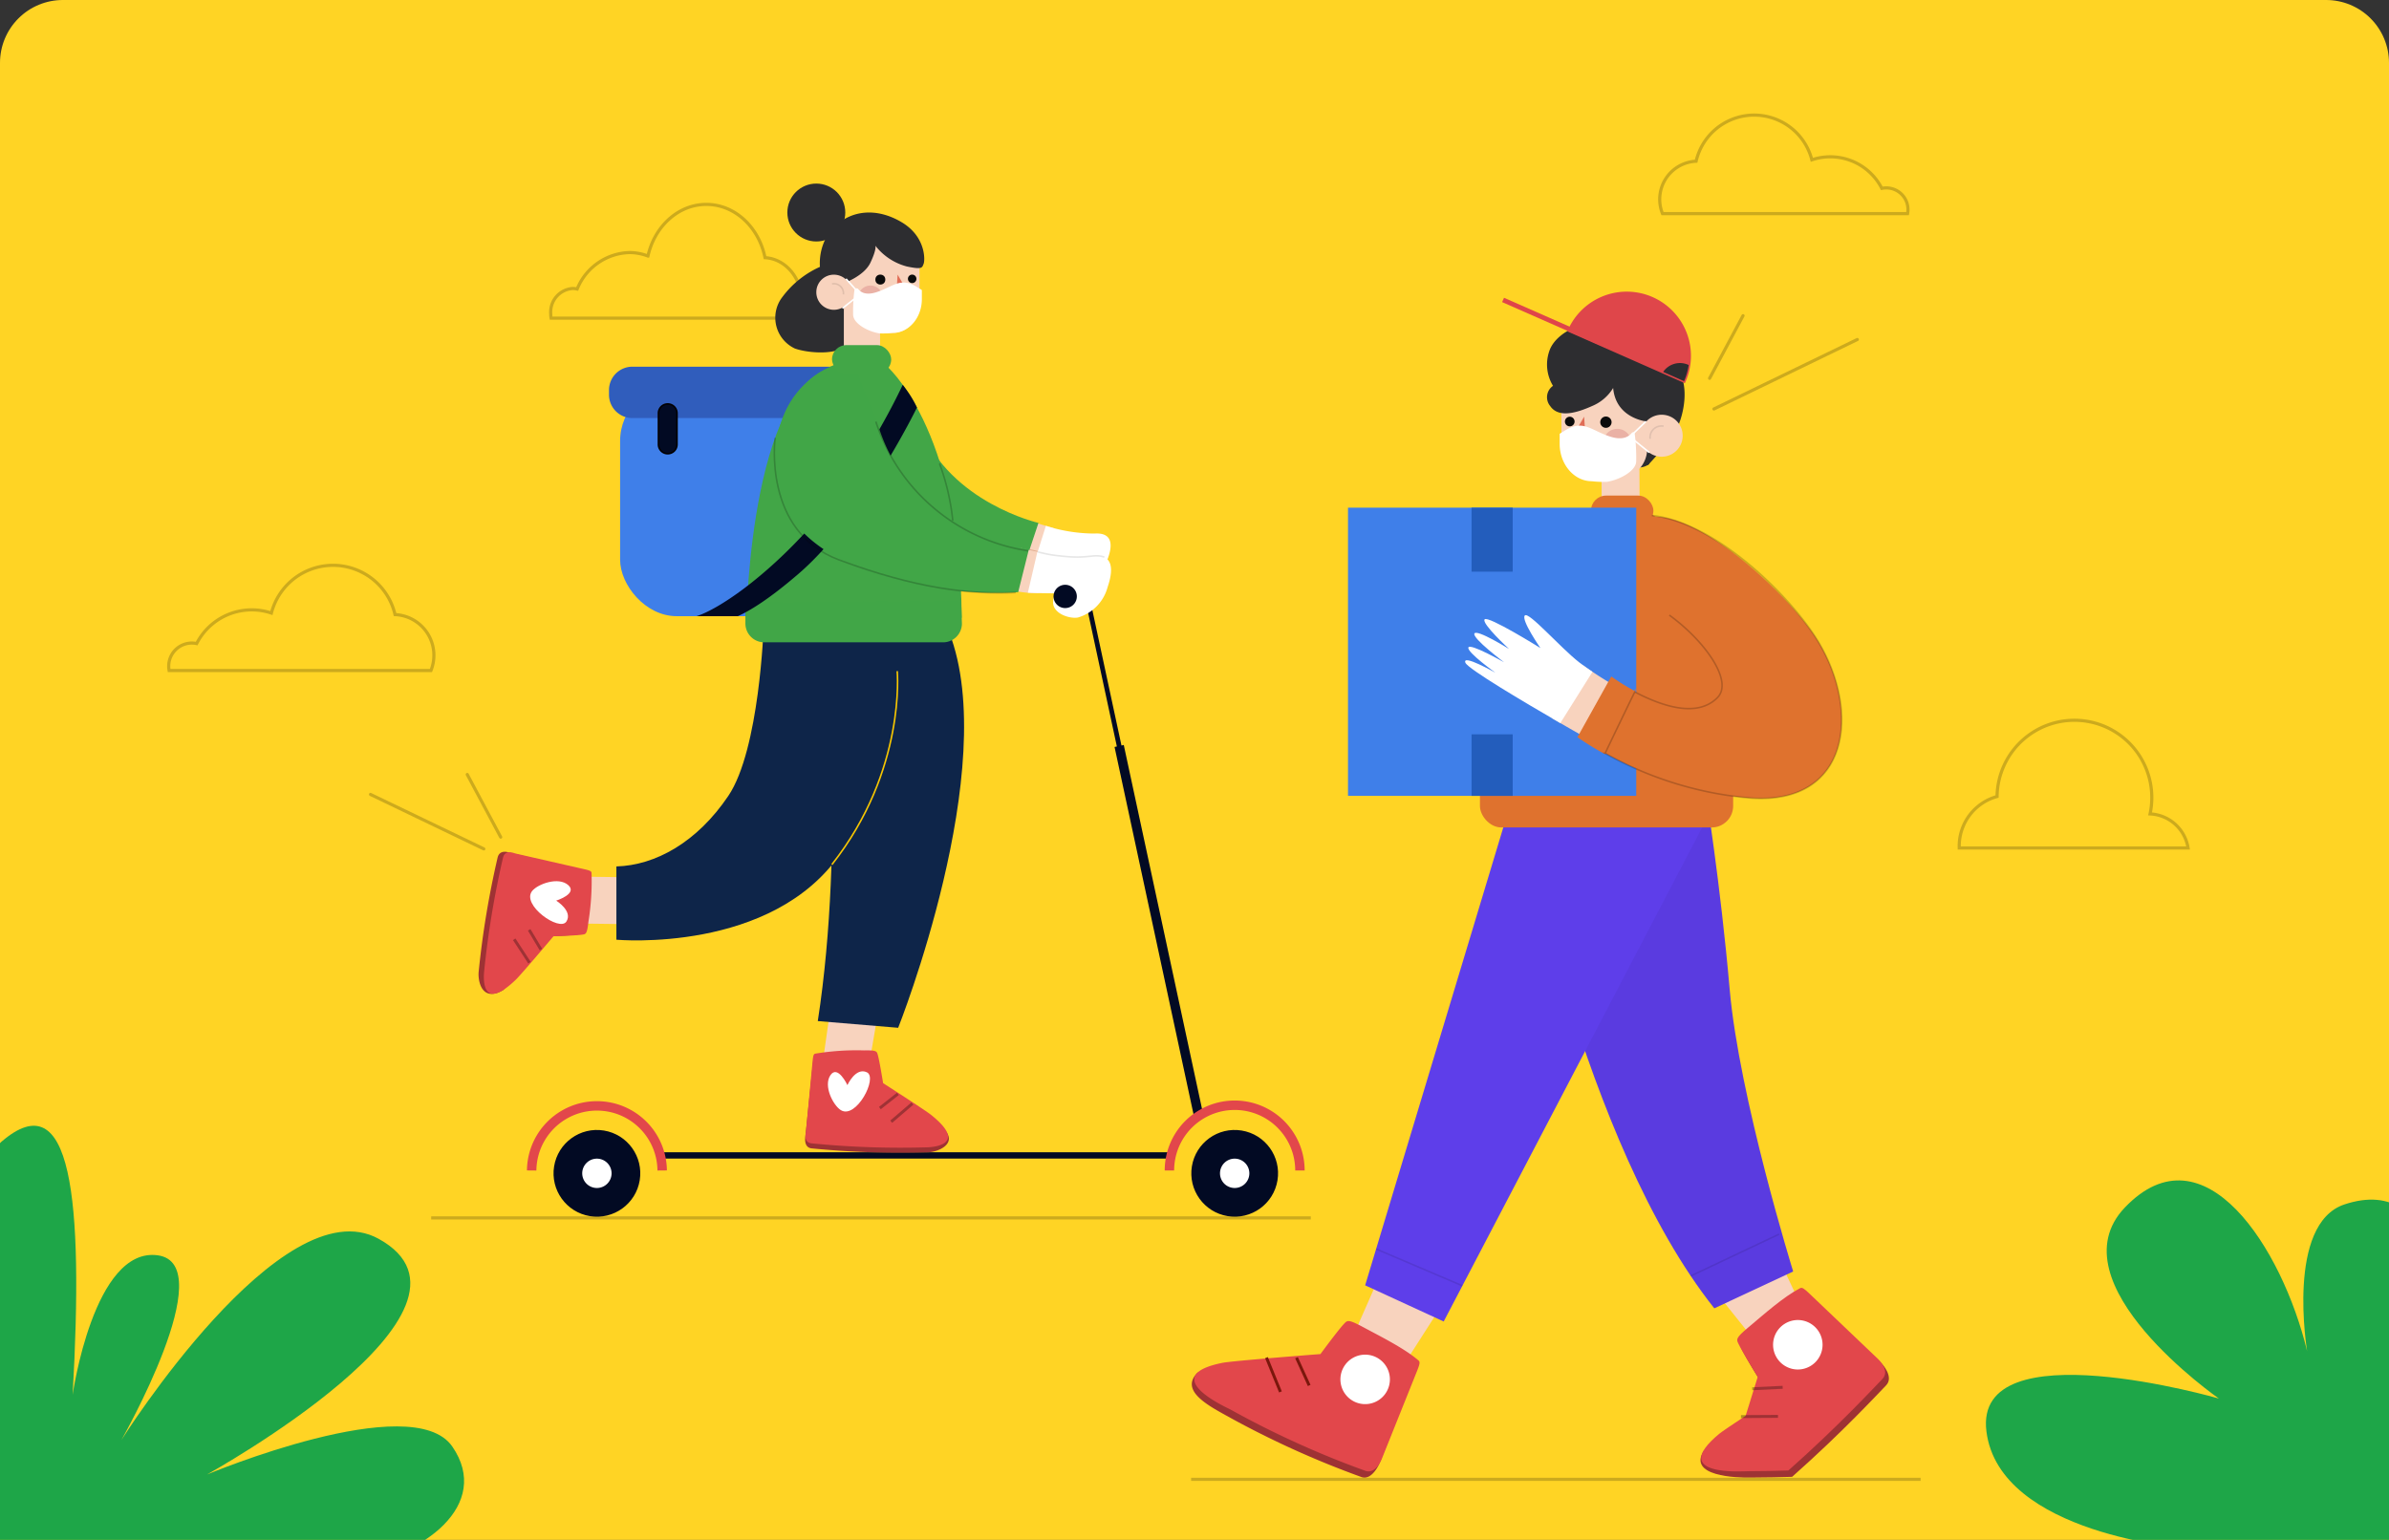 <svg xmlns="http://www.w3.org/2000/svg" width="380" height="245" viewBox="0 0 380 245">
    <rect x="0" y="0" width="380" height="245" fill="#333333" stroke="none"/>
    <defs>
        <clipPath id="clip-path">
            <path id="사각형_8335" d="M10 0h360a10 10 0 0 1 10 10v235H0V10A10 10 0 0 1 10 0z" class="cls-1" transform="translate(0 7)"/>
        </clipPath>
        <clipPath id="clip-path-2">
            <path id="사각형_8249" fill="#37c7b0" stroke="#707070" d="M0 0H380V112H0z" transform="translate(0 141)"/>
        </clipPath>
        <clipPath id="clip-path-3">
            <path id="사각형_8288" fill="#fff" stroke="#707070" d="M0 0H380V148H0z" transform="translate(0 20)"/>
        </clipPath>
        <style>
            .cls-1,.cls-11,.cls-12,.cls-16,.cls-19,.cls-20,.cls-31,.cls-43,.cls-54,.cls-9{fill:none}.cls-17{fill:#fff}.cls-7{fill:#1ea648}.cls-54{opacity:.2}.cls-11,.cls-12,.cls-16,.cls-19,.cls-54,.cls-9{stroke:#000}.cls-16,.cls-19,.cls-20,.cls-26,.cls-31,.cls-38,.cls-43,.cls-9{stroke-miterlimit:10}.cls-11,.cls-12,.cls-9{stroke-width:.5px}.cls-12{stroke-linecap:round}.cls-13{fill:#f8d3be}.cls-14{fill:#9e3234}.cls-15{fill:#e2474b}.cls-16,.cls-20{stroke-width:.467px}.cls-16{opacity:.3}.cls-19,.cls-26,.cls-31,.cls-38,.cls-54{stroke-width:.25px}.cls-19{opacity:.1}.cls-20{stroke:#7b170c}.cls-22{fill:#df722e}.cls-23{fill:#2d2d30}.cls-25{fill:#0c0c0c}.cls-26{fill:snow;stroke:#0c0c0c}.cls-27{fill:#e06d57}.cls-28{fill:#eab1a5}.cls-31{stroke:#fff}.cls-33{fill:#3f7fe9}.cls-34{fill:#235dbc}.cls-38,.cls-42{fill:#020a23}.cls-38{stroke:#020001}.cls-43{stroke-width:1.5px;stroke:#e2474b}.cls-46{fill:#42a647}.cls-48{fill:#0e2549}.cls-49{fill:#41a647}
        </style>
    </defs>
    <g id="_2" clip-path="url(#clip-path)" transform="translate(0 -7)">
        <path id="사각형_8250" d="M10 0h360a10 10 0 0 1 10 10v188H0V10A10 10 0 0 1 10 0z" class="cls-1" transform="translate(0 7)"/>
        <path id="사각형_8289" fill="#ffd424" d="M10 0h360a10 10 0 0 1 10 10v235H0V10A10 10 0 0 1 10 0z" transform="translate(0 7)"/>
        <g id="마스크_그룹_1" clip-path="url(#clip-path-2)" transform="translate(0 -1)">
            <path id="패스_7932" d="M647.158 451.973s-29.53-5.269-29.841-21.882 37.324-1.3 37.324-1.3-24.4-21.061-11.664-31.818c13.865-11.714 24.21 9.108 26.41 25.793 0 0-1.265-20.5 8.364-22.6 15.627-3.411 16.727 17.5 11.225 43.467s-32.354 9.419-41.818 8.34z" class="cls-7" transform="rotate(-6.02 -1381.542 3198.44)"/>
            <path id="패스_7934" d="M-19.56 430.406s-3.939-54.721 5.942-62.647c11.445-9.181 12.765 9.385 9.9 40.638 0 0 4.182-23.46 14.306-21.7S3.77 415.88 3.77 415.88s26.884-39.6 42-30.592c19.94 11.884-28.57 36.534-28.57 36.534s33.106-12.545 39.147-3.081-5.224 17.387-16.683 18.487-58.795 3.724-59.224-6.822z" class="cls-7" transform="rotate(-2 -5108.724 -118.343)"/>
        </g>
        <g id="그룹_4315" opacity="0.2">
            <path id="선_39" d="M0 0L139.916 0" class="cls-9" transform="translate(68.584 200.776)"/>
            <path id="선_41" d="M0 0L116.041 0" class="cls-9" transform="translate(189.459 242.369)"/>
            <g id="마스크_그룹_3" clip-path="url(#clip-path-3)">
                <path id="패스_7978" d="M667.047 79.789a6.483 6.483 0 0 0-5.712-8.9 10.123 10.123 0 0 0-19.665-.24 9.831 9.831 0 0 0-11.888 4.851 3.68 3.68 0 0 0-4.381 4.289z" class="cls-11" transform="translate(-598.5 33.896)"/>
                <path id="패스_7979" d="M478.985 102.677a7.872 7.872 0 0 0 .446-2.619c0-3.765-2.6-6.829-5.855-7.007-.981-4.854-4.787-8.476-9.337-8.476-4.469 0-8.223 3.492-9.284 8.216a8.255 8.255 0 0 0-2.963-.553 9.261 9.261 0 0 0-8.294 5.8 3.073 3.073 0 0 0-.717-.085 3.765 3.765 0 0 0-3.492 3.988 4.57 4.57 0 0 0 .062.735z" class="cls-11" transform="translate(-351.89 -45.054)"/>
                <path id="패스_8051" d="M79.322 57.225l5.321 9.968" class="cls-12" transform="translate(-5 73)"/>
                <path id="패스_8054" d="M84.643 57.225l-5.321 9.968" class="cls-12" transform="translate(192.61)"/>
                <path id="패스_8052" d="M64.933 62.4l18.021 8.666" class="cls-12" transform="translate(-6 71)"/>
                <path id="패스_8053" d="M87.743 60.016l-22.81 11.053" class="cls-12" transform="translate(207.689 1)"/>
                <path id="패스_8055" d="M34 120.245a6.068 6.068 0 0 1 5.347-8.334 9.476 9.476 0 0 1 18.409-.224 9.2 9.2 0 0 1 11.128 4.543 3.446 3.446 0 0 1 4.1 4.015z" class="cls-11" transform="translate(230.441 -79.259)"/>
                <path id="패스_8056" d="M663.53 202.353h-36.394c0-.1-.008-.195-.008-.294a8.186 8.186 0 0 1 6.02-7.893 12.307 12.307 0 1 1 24.337 2.764 6.427 6.427 0 0 1 6.045 5.423z" class="cls-11" transform="translate(-315.491 -60.433)"/>
            </g>
        </g>
        <g id="그룹_4319" transform="translate(-40 24.56)">
            <path id="패스_7522" d="M629.214 364.283l-4.692-9.946-10.187 6.4 7.345 9.184s7.937-4.931 7.534-5.638z" class="cls-13" transform="translate(-303.072 -174.806)"/>
            <path id="패스_8050" d="M641.132 380.8l-10.839-10.065c-.939-.9-1.224-1.086-1.555-.913-2.636 1.375-5.658 4.084-8.206 6.216-2.051 1.717-1.926 1.912-1.6 2.6.625 1.342 3.081 5.276 3.081 5.276s-.919 2.927-1.926 6.206c-2.056 1.355-6.787 4.158-7.225 4.521-2.679 4.115 5.151 4.36 7.568 4.3 2.365-.011 4.508-.051 6.454-.112 8.206-7.279 13.79-13.381 14.938-14.543 1.339-1.364-.69-3.486-.69-3.486z" class="cls-14" transform="translate(-301.824 -181.415)"/>
            <path id="패스_7523" d="M641.14 381.074l-10.847-10.342c-.939-.9-1.224-1.086-1.555-.913-2.636 1.375-5.658 4.084-8.206 6.216-2.051 1.717-1.926 1.912-1.6 2.6.625 1.342 3.081 5.276 3.081 5.276s-.919 2.927-1.926 6.206c-2.056 1.355-3.776 2.514-4.214 2.877-8.246 6.837 3.937 5.942 4.557 5.939 2.365-.011 4.508-.051 6.454-.112 8.206-7.279 13.79-13.381 14.938-14.543 1.339-1.356-.682-3.204-.682-3.204z" class="cls-15" transform="translate(-302.42 -182.415)"/>
            <path id="선_7" d="M4.843 0L0 0.231" class="cls-16" transform="translate(318.711 203.17)"/>
            <path id="선_8" d="M5.89 0L0 0.038" class="cls-16" transform="translate(316.922 207.793)"/>
            <path id="패스_7524" d="M635.687 382.913a3.935 3.935 0 1 0 4.722-2.946 3.935 3.935 0 0 0-4.722 2.946z" class="cls-17" transform="translate(-313.555 -187.4)"/>
            <path id="패스_7525" fill="#5a3be0" d="M587.08 295.907l12.544-5.86s-8.6-27.744-10.1-44.9c-1.474-16.905-3.865-31.695-3.865-31.695l-29.448 3.468s9.798 52.485 30.869 78.987z" transform="translate(-274.398 -105.304)"/>
            <path id="선_9" d="M0 6.645L14.041 0" class="cls-19" transform="translate(308.934 178.809)"/>
            <path id="패스_7526" d="M512.778 377.278l6-9.373-9.766-5.451-4.728 10.767s8.055 4.743 8.494 4.057z" class="cls-13" transform="translate(-248.779 -178.811)"/>
            <path id="패스_8049" d="M489.278 388.241l-5.336 13.6s-1.2 2.874-2.964 2.132a147 147 0 0 1-21.405-9.746c-3.071-1.7-7.4-4.051-4.546-6.841 1.6-.32 18.933-1.942 18.933-1.942s2.741-3.741 3.754-4.82c.523-.557.658-.745 3.014.521 2.927 1.574 6.564 3.374 8.82 5.31.283.245.213.581-.27 1.786z" class="cls-14" transform="translate(-224.523 -186.564)"/>
            <path id="패스_7527" d="M489.278 388.241l-5.578 13.913s-.965 2.563-2.727 1.821a147 147 0 0 1-21.405-9.746c-.547-.292-11.694-5.288-1.191-7.391 1.6-.32 15.578-1.392 15.578-1.392s2.741-3.741 3.754-4.82c.523-.557.658-.745 3.014.521 2.927 1.574 6.564 3.374 8.82 5.31.288.243.218.579-.265 1.784z" class="cls-15" transform="translate(-223.92 -187.564)"/>
            <path id="선_10" d="M2.014 4.411L0 0" class="cls-20" transform="translate(246.227 198.463)"/>
            <path id="선_11" d="M2.223 5.454L0 0" class="cls-20" transform="translate(241.449 198.448)"/>
            <path id="패스_7528" d="M503.088 390.785a3.935 3.935 0 1 0 4.489 3.289 3.935 3.935 0 0 0-4.489-3.289z" class="cls-17" transform="translate(-246.543 -192.764)"/>
            <path id="패스_7529" fill="#5e3eea" d="M507.519 287.727l12.493 5.754 44.017-84.165-31.344-5.028z" transform="translate(-250.375 -100.782)"/>
            <path id="패스_7530" d="M509.263 357.56l13.723 5.85z" class="cls-19" transform="translate(-250.375 -176.396)"/>
            <rect id="사각형_8101" width="40.276" height="12.187" class="cls-22" rx="3.417" transform="translate(275.404 101.906)"/>
            <path id="패스_7532" d="M578.433 126.738s11.439 4.486 14.94 22.806c2.532 13.248 0 16.774 0 16.774l-33.982-1.469s-.519-24.133 10.129-36.967z" class="cls-22" transform="translate(-275.963 -62.524)"/>
            <path id="패스_7533" d="M593.636 108.546a2.819 2.819 0 0 0 1.465-.488c.443-.429-.1-3.315-.421-3.209s-1.021 3.593-1.044 3.697z" class="cls-23" transform="translate(-292.857 -51.724)"/>
            <path id="패스_7534" d="M581.514 99.459a4.794 4.794 0 0 0 1.257-3.253l-.026-5.428a4.834 4.834 0 0 0-4.844-4.8l-3.987.02a4.833 4.833 0 0 0-4.8 4.843l.027 5.428a4.833 4.833 0 0 0 4.843 4.8l1.529-.008.015 3.017a2.573 2.573 0 0 0 2.578 2.553h.9a2.573 2.573 0 0 0 2.553-2.578l-.021-4.235a2.562 2.562 0 0 0-.024-.359z" class="cls-13" transform="translate(-280.762 -42.417)"/>
            <path id="패스_7535" d="M575.118 77.041a7.077 7.077 0 0 1-3.277 2.842c-2.357 1.057-5.371 2.039-6.736.033a2.2 2.2 0 0 1 .448-3.215 6.518 6.518 0 0 1-.455-5.882c1.379-3.142 6.826-5.3 10.938-3.577s4.358 4.469 4.358 4.469 1.854-.822 4.538 1.836 1.339 8.394.051 10.414a41.286 41.286 0 0 1-4.271 5.286c-.4.261-.057-.962.011-1.988A3.034 3.034 0 0 0 580.5 86l.155-3.6s-5.087-.367-5.537-5.359z" class="cls-23" transform="translate(-278.527 -32.872)"/>
            <path id="패스_7536" d="M600.7 99.048a3.34 3.34 0 1 1-3.21-3.467 3.34 3.34 0 0 1 3.21 3.467z" class="cls-13" transform="translate(-293.051 -47.152)"/>
            <path id="패스_7537" d="M600.832 98.266a3.269 3.269 0 0 1 .663 2.212 3.333 3.333 0 0 1-5.823 1.941" class="cls-1" transform="translate(-293.863 -48.478)"/>
            <path id="패스_7538" fill="none" stroke="#020a23" stroke-miterlimit="10" stroke-width="0.25px" d="M596.981 101.16a1.815 1.815 0 0 1 2.145-2" opacity="0.1" transform="translate(-294.508 -48.909)"/>
            <path id="패스_7539" d="M583.128 97.035a.9.9 0 1 1-.9-.894.9.9 0 0 1 .9.894z" class="cls-25" transform="translate(-286.787 -47.43)"/>
            <path id="패스_7540" d="M571.769 96.961A.767.767 0 1 1 571 96.2a.767.767 0 0 1 .769.761z" class="cls-25" transform="translate(-281.313 -47.457)"/>
            <path id="패스_7541" d="M574.992 104.561s.458 1.314 1.414 1.4 1.7-.976 1.746-1.8z" class="cls-26" transform="translate(-283.66 -51.385)"/>
            <path id="패스_7542" d="M575.034 96.175l.2 3.06-1.466-.883z" class="cls-27" transform="translate(-283.057 -47.446)"/>
            <path id="패스_7543" d="M586.725 102.235a2.234 2.234 0 1 1-2.245-2.223 2.234 2.234 0 0 1 2.245 2.223z" class="cls-28" transform="translate(-287.244 -49.339)"/>
            <path id="패스_7544" d="M570.01 101.327a1.714 1.714 0 0 0-.394.05l.012 2.317a4.779 4.779 0 0 0 .113 1.009 1.719 1.719 0 0 0 .286.024 1.7 1.7 0 1 0-.017-3.4z" class="cls-28" transform="translate(-281.008 -49.988)"/>
            <rect id="사각형_8102" width="9.922" height="4.781" class="cls-22" rx="2.391" transform="translate(293.07 61.292)"/>
            <path id="선_12" fill="#fff" stroke="#df464a" stroke-miterlimit="10" stroke-width="0.75px" d="M16.483 7.256L0 0" transform="translate(279.082 30.162)"/>
            <path id="패스_7545" fill="#df464a" stroke="#df464a" stroke-miterlimit="10" stroke-width="0.5px" d="M585.172 60.24a9.965 9.965 0 0 0-13.141 5.091l18.233 8.05a9.965 9.965 0 0 0-5.092-13.141z" transform="translate(-282.395 -30.298)"/>
            <path id="패스_7546" d="M601.452 82.732l3.326 1.469a9.951 9.951 0 0 0 .733-2.566c-.026-.012-.051-.027-.078-.039a3.239 3.239 0 0 0-3.981 1.136z" class="cls-23" transform="translate(-296.908 -41.117)"/>
            <path id="패스_7547" d="M569.577 99.689c2.853-1.682 4.1.156 7.158 1.095 1.922.591 2.879-.058 3.325-.62a.259.259 0 0 1 .465.126 29.278 29.278 0 0 1 .233 4.424c-.031 1.417-2.409 2.849-4.621 3.228a15.269 15.269 0 0 1-2.443-.093c-2.808 0-5.106-2.681-5.106-5.957V100.3c.279-.179.602-.383.989-.611z" class="cls-17" transform="translate(-280.504 -48.843)"/>
            <path id="선_13" d="M1.955 0L0 1.88" class="cls-31" transform="translate(299.854 49.486)"/>
            <path id="패스_8061" fill="none" stroke="#fff" stroke-width="0.25px" d="M2.149 1.918L-.2.009" transform="translate(300.199 52.524)"/>
            <path id="사각형_8103" d="M0 0H45.847V45.847H0z" class="cls-33" transform="translate(254.418 63.215)"/>
            <path id="사각형_8104" d="M0 0H6.542V10.178H0z" class="cls-34" transform="translate(274.07 63.215)"/>
            <path id="사각형_8105" d="M0 0H6.542V9.784H0z" class="cls-34" transform="translate(274.07 99.278)"/>
            <path id="패스_7548" d="M566.132 182.7c3.4 1.975 6.083 3.491 6.083 3.491l5.519-7.761a61.714 61.714 0 0 1-6.591-4.115z" class="cls-13" transform="translate(-279.291 -85.994)"/>
            <path id="패스_7549" d="M559.158 167.533c-.713-.48-1.428-.986-2.092-1.5-3.063-2.384-8.07-8.18-8.675-7.46s2.491 5.173 2.491 5.173-8.353-5.215-8.879-4.563 3.887 4.709 3.887 4.709-5.167-3.219-5.513-2.454 4.722 4.57 4.722 4.57-5.48-3.118-5.683-2.342 4.3 4 4.3 4-5.343-3.035-4.77-1.588c.388.98 9.357 6.287 15.1 9.607z" class="cls-17" transform="translate(-265.857 -78.197)"/>
            <path id="패스_7550" d="M612.618 147.444c-2.711-4.5-9.746-11.879-16.618-16.27-3.234-2.066-6.431-3.469-9.125-3.6-.643-.031-.329 1.42-.908 1.543l2.971 14.129c5.608 5.3 10.377 10.335 7.668 13.109-5.236 5.364-16.859-3.168-16.859-3.168l-5.26 9.44s12.05 8.749 27.566 9.739 17.332-13.697 10.565-24.922z" class="cls-22" transform="translate(-283.412 -62.938)"/>
            <path id="패스_7551" fill="#df722e" stroke="#df722e" stroke-miterlimit="10" stroke-width="0.25px" d="M574.487 187.57a44.676 44.676 0 0 0 4.188 2.576l4.75-9.748a34.419 34.419 0 0 1-3.677-2.268z" transform="translate(-283.412 -87.877)"/>
            <path id="패스_7559" fill="none" stroke="#000" stroke-miterlimit="10" stroke-width="0.25px" d="M588.938 143.069c5.634 4.082 10.216 10.5 7.668 13.109-3.267 3.347-9.022 1.284-13.161-.887-.875 1.751-3.9 8.034-4.715 9.767a57.106 57.106 0 0 0 23.323 7.131c15.517.991 17.332-13.7 10.565-24.925-4.186-6.942-16.143-18.95-26.461-20.052" opacity="0.2" transform="translate(-283.412 -62.758)"/>
        </g>
        <g id="w" transform="translate(10)">
            <rect id="사각형_8285" width="36.858" height="36.858" class="cls-33" rx="8.991" transform="translate(88.635 68.18)"/>
            <path id="사각형_8286" fill="#305dbc" d="M3.719 0h32.953a3.719 3.719 0 0 1 3.719 3.719v.738a3.72 3.72 0 0 1-3.72 3.72H3.719A3.719 3.719 0 0 1 0 4.457v-.738A3.719 3.719 0 0 1 3.719 0z" transform="translate(86.869 65.343)"/>
            <path id="패스_7981" d="M148.979 158.453a1.475 1.475 0 0 1-1.475-1.475v-4.968a1.475 1.475 0 0 1 1.475-1.475 1.475 1.475 0 0 1 1.475 1.475v4.968a1.475 1.475 0 0 1-1.475 1.475z" class="cls-38" transform="translate(-52.77 -79.264)"/>
            <path id="패스_7982" d="M191.826 157.6a1.475 1.475 0 0 1-1.475-1.475v-4.968a1.475 1.475 0 0 1 1.475-1.474 1.475 1.475 0 0 1 1.475 1.474v4.968a1.475 1.475 0 0 1-1.475 1.475z" class="cls-38" transform="translate(-73.908 -78.846)"/>
            <path id="선_30" fill="none" stroke="#020a23" stroke-miterlimit="10" stroke-width="0.75px" d="M0 0L5.62 26.145" transform="translate(162.756 101.219)"/>
            <path id="선_31" fill="none" stroke="#020a23" stroke-miterlimit="10" stroke-width="1.5px" d="M0 0L12.657 58.881" transform="translate(168.016 125.688)"/>
            <path id="선_32" fill="none" stroke="#020a23" stroke-miterlimit="10" d="M0 0L81.876 0" transform="translate(94.73 190.837)"/>
            <circle id="타원_1008" cx="6.899" cy="6.899" r="6.899" class="cls-42" transform="rotate(-80.783 155.691 54.425)"/>
            <path id="패스_7983" d="M128.244 389.866a2.334 2.334 0 1 1-2.334-2.334 2.334 2.334 0 0 1 2.334 2.334z" class="cls-17" transform="translate(-40.965 -196.183)"/>
            <path id="패스_7984" d="M107.7 381.136a10.38 10.38 0 0 1 20.759 0" class="cls-43" transform="translate(-33.131 -187.906)"/>
            <circle id="타원_1009" cx="6.899" cy="6.899" r="6.899" class="cls-42" transform="rotate(-80.743 206.492 -5.267)"/>
            <path id="패스_7985" d="M328.465 389.866a2.334 2.334 0 1 1-2.334-2.334 2.334 2.334 0 0 1 2.334 2.334z" class="cls-17" transform="translate(-139.74 -196.183)"/>
            <path id="패스_7986" d="M307.918 381.136a10.379 10.379 0 1 1 20.759 0" class="cls-43" transform="translate(-131.906 -187.906)"/>
            <path id="패스_7987" d="M261.731 193.438a15.465 15.465 0 0 0 3.24.541l1.5-5.563c-2.023-.524-3.553-1.078-3.553-1.078s-2.666 5.478-1.187 6.1z" class="cls-13" transform="translate(-108.898 -97.42)"/>
            <path id="패스_7988" d="M272.417 198.615a6.182 6.182 0 0 0 4.548-3.962c.4-.953 2.089-4.867-1.85-4.614a25.671 25.671 0 0 1-7.742-1.228l-1.8 5.718c1.239.17 2.839.3 4.133.416a1.221 1.221 0 0 0-.577.836c-.562 1.888 2.014 2.959 3.288 2.834zm-.478-3.319c-.3.11-.714-.088-1.145-.249.861.087 1.37.166 1.145.253z" class="cls-17" transform="translate(-111.012 -98.147)"/>
            <path id="패스_7990" fill="#8ba5e2" d="M276.651 200.751c-.3.09-.7-.143-.976-.249l-.084.622c.244.025.488.048.731.086.07.011.14.022.209.038a.544.544 0 0 0 .091.024c.02.007.02.006 0 0q-.255-.1.03-.519a.328.328 0 0 0-.221.39.319.319 0 0 0 .39.221.356.356 0 0 0 0-.692 5.428 5.428 0 0 0-1.227-.179c-.38-.039-.393.5-.084.622a2.1 2.1 0 0 0 1.313.249.317.317 0 0 0-.172-.613z" transform="translate(-115.807 -103.908)"/>
            <path id="패스_7991" fill="none" stroke="#e0ae91" stroke-width="0.25px" d="M1.271 4.557l1.4.33" transform="translate(152.385 89.918)"/>
            <path id="패스_7992" d="M197.491 160.448c.5 13.4 21.863 18.629 33.119 18.727l2-6.007s-13.956-3.175-18.78-15.119" class="cls-46" transform="translate(-77.428 -82.971)"/>
            <path id="패스_7994" d="M227.376 165.95l2.536 2.635-3.55.878z" class="cls-27" transform="translate(-91.672 -86.868)"/>
            <path id="패스_7995" d="M222.468 180.205l2.532 2.636-3.55.878z" class="cls-27" transform="translate(-89.25 -93.901)"/>
            <path id="패스_7997" d="M240.389 188.493l2.536 2.635-3.55.878z" class="cls-27" transform="translate(-98.092 -97.99)"/>
            <path id="패스_7999" d="M210.078 173.005l2.536 2.635-3.55.878z" class="cls-27" transform="translate(-83.137 -90.35)"/>
            <path id="패스_8002" d="M198.791 346.816l1.831-12.835h7.769l-2.339 13.691z" class="cls-13" transform="translate(-78.07 -169.764)"/>
            <path id="패스_8003" d="M197.525 284.13l12.785 1.07s16.468-41.393 8.125-62.891h-19.723s3.251 33.157-1.187 61.821z" class="cls-48" transform="translate(-77.445 -114.673)"/>
            <path id="패스_8048" d="M194.771 357.312l-1.13 11.005s-.407 1.874 1.029 1.984a144.049 144.049 0 0 0 18.225.63c1.757.025 4.756-1.267 3.052-3.381-.96-.765-9.952-6.831-9.952-6.831s-.547-3.451-.853-4.523c-.159-.553-.184-.726-2.2-.689a40.582 40.582 0 0 0-7.738.517c-.274.066-.341.314-.433 1.288z" class="cls-14" transform="translate(-75.525 -180.583)"/>
            <path id="패스_8004" d="M194.771 357.312l-1.062 11.239s-.475 1.64.961 1.75a144.049 144.049 0 0 0 18.225.63c.466-.007 7.009-.161.7-5.19-.96-.765-7.6-5.023-7.6-5.023s-.547-3.451-.853-4.523c-.159-.553-.184-.726-2.2-.689a40.582 40.582 0 0 0-7.738.517c-.274.067-.341.315-.433 1.289z" class="cls-15" transform="translate(-75.525 -181.381)"/>
            <path id="선_33" d="M0 2.26L2.869 0" class="cls-16" transform="translate(129.955 181.042)"/>
            <path id="선_34" d="M0 2.887L3.369 0" class="cls-16" transform="translate(131.754 182.583)"/>
            <path id="패스_8005" d="M202.757 368.254c-1.208-.75-2.821-3.846-1.655-5.561s2.7 1.579 2.7 1.579 1.307-2.891 3.1-2.037-1.724 7.522-4.145 6.019z" class="cls-17" transform="translate(-79.012 -184.625)"/>
            <path id="패스_8006" d="M124.176 298.993l8.583.112-1.14 7.444-8.021-.1z" class="cls-13" transform="translate(-40.975 -152.503)"/>
            <path id="패스_8047" d="M108.6 294l-11.117-2.66s-1.454-.534-1.75.876a143.991 143.991 0 0 0-2.989 17.989c-.2 1.526.461 5.092 3.909 3.027.883-.853 7.112-8.545 7.112-8.545s3.492-.095 4.595-.26c.569-.085.744-.088.969-2.091a40.578 40.578 0 0 0 .491-7.739c-.027-.279-.265-.378-1.22-.597z" class="cls-14" transform="translate(-26.593 -148.721)"/>
            <path id="패스_8007" d="M108.6 294l-11.007-2.51s-1.564-.684-1.859.726a143.991 143.991 0 0 0-2.989 17.989c-.053.463-.749 6.971 5.056 1.366.883-.853 5.966-6.884 5.966-6.884s3.492-.095 4.595-.26c.569-.085.744-.088.969-2.091a40.578 40.578 0 0 0 .491-7.739c-.029-.279-.267-.378-1.222-.597z" class="cls-15" transform="translate(-25.729 -148.721)"/>
            <path id="선_35" d="M0 0L1.869 3.138" class="cls-16" transform="translate(74.174 154.944)"/>
            <path id="선_36" d="M0 0L2.426 3.715" class="cls-16" transform="translate(71.791 156.447)"/>
            <path id="패스_8008" d="M107.553 301.946c.9-1.1 4.179-2.3 5.728-.92s-1.915 2.469-1.915 2.469 2.7 1.67 1.618 3.335-7.236-2.679-5.431-4.884z" class="cls-17" transform="translate(-32.896 -153.2)"/>
            <path id="패스_8009" d="M134.3 257.954v11.656s24.859 2.288 35.773-13.909 8.538-36.587 8.538-36.587l-20.887.656s-.642 19.573-5.615 26.953-11.584 11.048-17.809 11.231z" class="cls-48" transform="translate(-46.256 -113.097)"/>
            <path id="패스_8011" d="M175.148 178.536s.642-40.2 15.83-40.2h6.307s11.91 9.843 12.09 40.2z" class="cls-46" transform="translate(-66.406 -73.247)"/>
            <path id="패스_8012" d="M0 0l34.322-.187.121 3.61a3 3 0 0 1-3.063 2.939H3a3 3 0 0 1-3-3z" class="cls-49" transform="translate(108.564 102.837)"/>
            <path id="패스_8013" d="M192.266 144.479a102.1 102.1 0 0 1-14.666 22.567c-7.362 8.236-14.665 13.144-18.129 14.246h6.564c2.026-.908 5.1-2.819 9.646-6.736 10.3-8.867 18.849-26.468 18.849-26.468a17.676 17.676 0 0 0-.91-1.677c-.559-.917-1.354-1.932-1.354-1.932z" class="cls-42" transform="translate(-58.674 -76.254)"/>
            <path id="패스_8014" d="M259.056 202.6a17.267 17.267 0 0 0 3.646.323l1.186-6.309c-2.292-.409-4.039-.894-4.039-.894s-2.489 6.312-.793 6.88z" class="cls-13" transform="translate(-107.51 -101.555)"/>
            <path id="패스_8015" d="M271.433 207.419a6.889 6.889 0 0 0 4.713-4.791c.358-1.093 1.9-5.586-2.451-4.968a28.594 28.594 0 0 1-8.706-.7l-1.515 6.507c1.391.083 3.179.092 4.627.108a1.359 1.359 0 0 0-.569.978c-.457 2.147 2.496 3.113 3.901 2.866zm-.815-3.647c-.321.147-.8-.036-1.293-.178.962.022 1.535.066 1.292.178z" class="cls-17" transform="translate(-109.98 -102.167)"/>
            <path id="패스_8017" d="M275.93 209.617c-.348.134-.79-.081-1.124-.179l-.085.622c.291.007.582.015.871.035.077.006.155.009.23.021a.61.61 0 0 0 .085.017c.19 0 .127-.577-.053-.485-.363.185-.043.732.32.547.346-.176.217-.588-.113-.675a5.9 5.9 0 0 0-1.34-.093.318.318 0 0 0-.084.622 2.364 2.364 0 0 0 1.461.178c.377-.144.213-.757-.168-.61z" class="cls-42" transform="translate(-115.379 -108.317)"/>
            <path id="패스_8018" d="M275.241 209.06a1.853 1.853 0 1 1-1.964-1.735 1.853 1.853 0 0 1 1.964 1.735z" class="cls-42" transform="translate(-113.959 -107.278)"/>
            <path id="패스_8019" d="M196.4 136.541s-13.857 2.268-11.932 19.069c1.7 14.845 25.884 18.824 38.4 17.968l1.711-6.845S208.8 164.4 202.42 151.546a27.94 27.94 0 0 1-2.028-5.16" class="cls-49" transform="translate(-70.914 -72.36)"/>
            <path id="패스_8032" d="M191.8 106.509a15.177 15.177 0 0 0-6.757 5.37 5.408 5.408 0 0 0 2.252 7.852c1.861.653 6.2 1.143 8.325-.458s1.35-11.2.659-12.536-4.018-.62-4.479-.228z" class="cls-23" transform="translate(-70.848 -57.274)"/>
            <path id="패스_8033" d="M213.5 98.438h-3.51c-2.333 0-4.242 2.174-4.242 4.83v5.44c0 .154.008.3.02.454a2.158 2.158 0 0 0-.06.5v6.808a2.191 2.191 0 0 0 2.185 2.185h1.392a2.191 2.191 0 0 0 2.185-2.185v-2.931h2.03c2.333 0 4.242-2.174 4.242-4.83v-5.44c.002-2.657-1.906-4.831-4.242-4.831z" class="cls-13" transform="translate(-81.484 -53.563)"/>
            <path id="패스_8034" d="M201.732 101.76s3.441-1.143 4.484-3.363.783-2.7.783-2.7a9.357 9.357 0 0 0 5 3.308c2.53.539 2.427.165 2.677-.424.229-.539.383-4.287-3.46-6.595s-7.972-2.078-10.82.794-2.5 7.4-1.543 8.532 2.226 1.765 2.879.448z" class="cls-23" transform="translate(-77.762 -49.608)"/>
            <circle id="타원_1010" cx="4.607" cy="4.607" r="4.607" class="cls-23" transform="translate(115.238 36.207)"/>
            <path id="패스_8035" d="M197.063 112.712a2.794 2.794 0 1 0 2.794-2.771 2.783 2.783 0 0 0-2.794 2.771z" class="cls-13" transform="translate(-77.217 -59.237)"/>
            <path id="패스_8036" d="M203.8 114.488a1.525 1.525 0 0 0-1.81-1.674" class="cls-19" transform="translate(-79.646 -60.646)"/>
            <circle id="타원_1011" cx=".791" cy=".791" r=".791" class="cls-25" transform="translate(129.238 50.691)"/>
            <path id="패스_8037" d="M225.822 110.593a.675.675 0 1 0 .675-.675.676.676 0 0 0-.675.675z" class="cls-25" transform="translate(-91.404 -59.227)"/>
            <path id="패스_8038" d="M221.622 117.307s-.4 1.158-1.238 1.238-1.5-.852-1.545-1.579z" class="cls-26" transform="translate(-87.961 -62.703)"/>
            <circle id="타원_1012" cx="1.966" cy="1.966" r="1.966" class="cls-28" transform="translate(126.488 52.426)"/>
            <path id="패스_8039" d="M226.964 114.59a1.483 1.483 0 0 1 .347.043v2.039a4.2 4.2 0 0 1-.073.887 1.807 1.807 0 0 1-.274.025 1.5 1.5 0 1 1 0-2.993z" class="cls-28" transform="translate(-91.23 -61.531)"/>
            <path id="패스_8040" d="M222.42 109.918l-.162 2.694 1.286-.784z" class="cls-27" transform="translate(-89.646 -59.226)"/>
            <rect id="사각형_8287" width="9.415" height="4.537" class="cls-46" rx="2.269" transform="translate(122.342 61.912)"/>
            <g id="그룹_4321">
                <path id="패스_8041" fill="#fff" stroke="#fff" stroke-miterlimit="10" stroke-width="0.25px" d="M218.666 113.251c-2.5-1.475-3.6.137-6.282.961-1.687.518-2.527-.051-2.918-.544a.227.227 0 0 0-.408.11 25.717 25.717 0 0 0-.2 3.883c.028 1.243 2.114 2.5 4.055 2.833a13.411 13.411 0 0 0 2.144-.082c2.464 0 4.48-2.352 4.48-5.228v-1.393c-.248-.161-.537-.34-.871-.54z" transform="translate(-83.031 -60.575)"/>
                <path id="선_37" d="M0 0L1.603 1.766" class="cls-31" transform="translate(124.57 51.367)"/>
                <path id="선_38" d="M0 1.497L1.878 0" class="cls-31" transform="translate(124.01 54.556)"/>
            </g>
            <path id="패스_8046" fill="none" stroke="#f8c700" stroke-width="0.25px" d="M132.714 113.781s1.46 15.733-10.39 30.776"/>
            <path id="패스_8057" fill="none" stroke="#e6e6e6" stroke-linecap="round" stroke-linejoin="round" stroke-width="0.25px" d="M155.186 94.837a20.514 20.514 0 0 0 3.482.618c4.5.532 5.159-.381 6.9.153"/>
            <path id="패스_8060" fill="none" stroke="#000" stroke-linecap="round" stroke-width="0.25px" d="M139.475 80.838a37.169 37.169 0 0 1 2.067 8.9" opacity="0.2"/>
            <path id="패스_8058" d="M129.316 74.082a30.181 30.181 0 0 0 24.222 20.555" class="cls-54"/>
            <path id="패스_8059" d="M113.3 76.653s-2.055 14.894 10.186 19.439 20.705 5.514 28.076 5.192" class="cls-54"/>
        </g>
    </g>
</svg>
